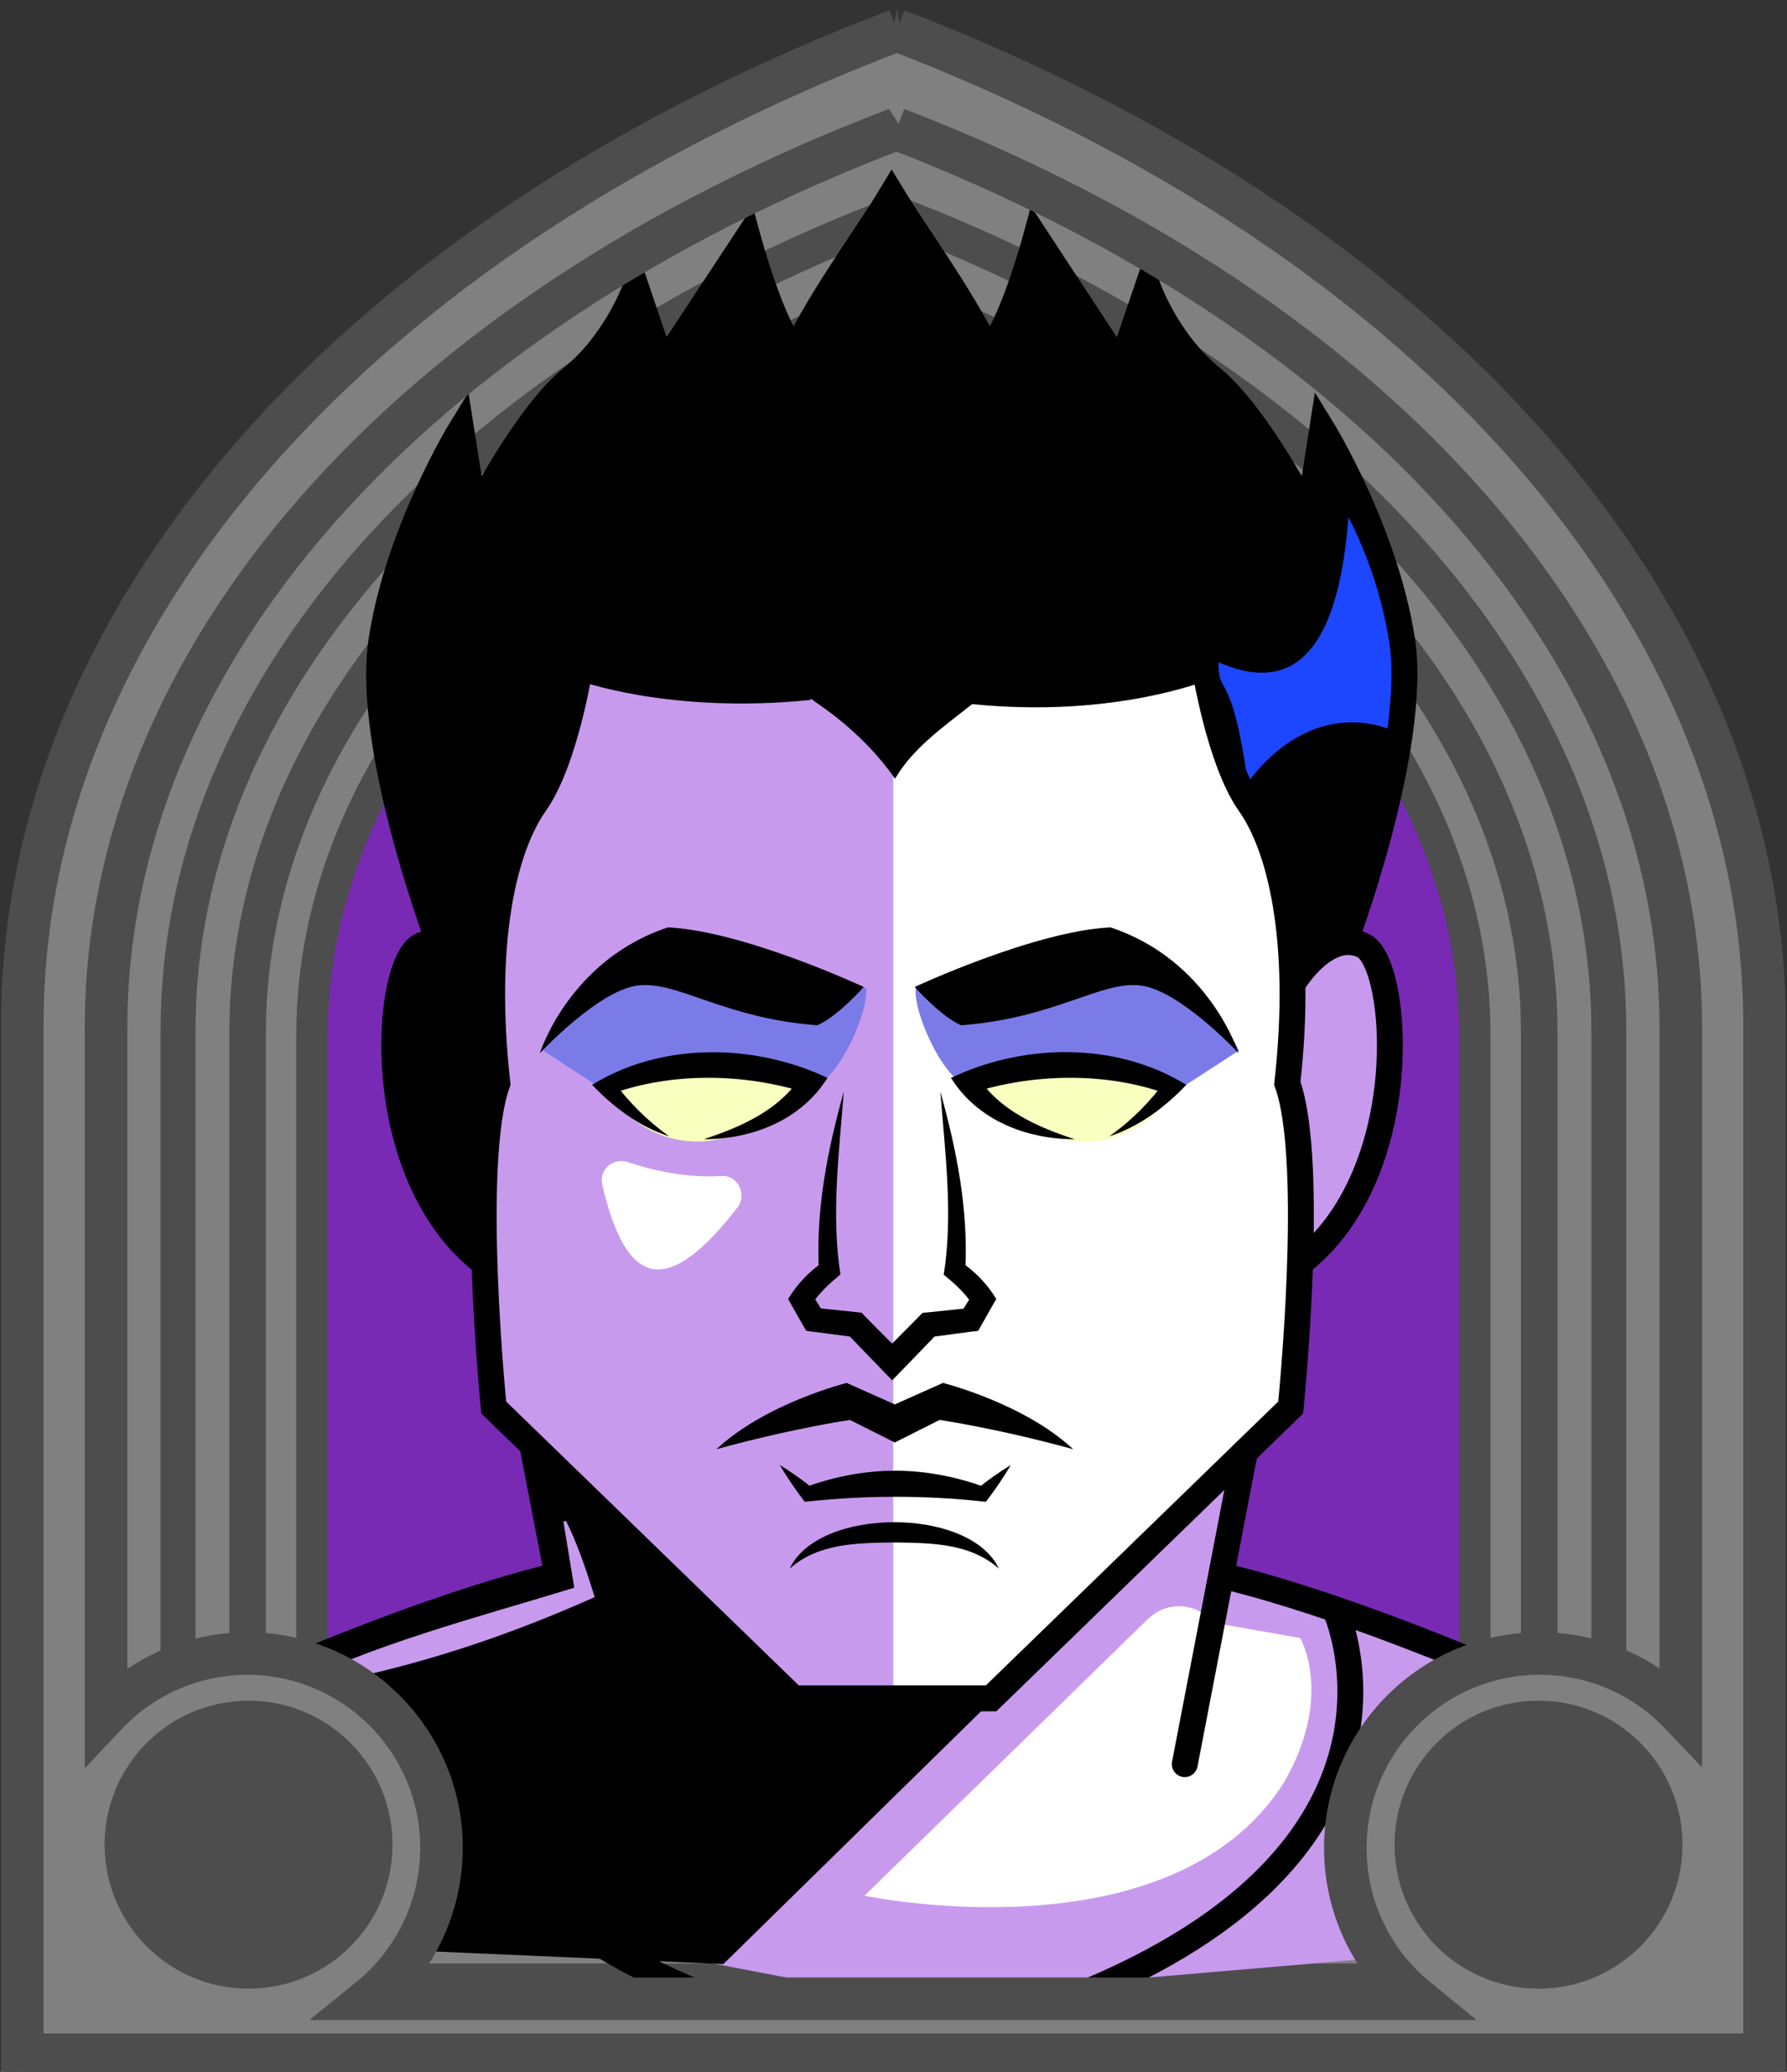<svg id="Capa_2" xmlns="http://www.w3.org/2000/svg" xmlns:xlink="http://www.w3.org/1999/xlink" viewBox="0 0 69.02 80">
<rect x="0" y="0" width="69.02" height="80" fill="#333333" stroke="none"/>
<defs >
<style >
.cls-1{fill:#c89aed;}.cls-2{fill:#fff;}.cls-3{fill:#f8ffbf;}.cls-4{fill:#7b7be8;}.cls-5{fill:#a88347;}.cls-6{fill:#782ab5;}.cls-7,.cls-8{stroke:#000;stroke-miterlimit:10;}.cls-7,.cls-8,.cls-9,.cls-10,.cls-11{fill:none;}.cls-8,.cls-9{stroke-linecap:round;}.cls-12{fill:#1c46ff;}.cls-9{stroke:#deb778;stroke-dasharray:0 0 0 4.06;stroke-linejoin:round;}.cls-13{fill:#deb778;}.cls-14{fill:url(#USGS_19_Inundación_de_tierra_2);}.cls-11{stroke:#1d1d1b;stroke-dasharray:0 0 2 2;stroke-width:.3px;}.cls-15{fill:#fcf0c5;}
</style>
<pattern id="USGS_19_Inundación_de_tierra_2" x="0" y="0" width="72" height="72" patternTransform="translate(-452.48 -16279) rotate(-90)" patternUnits="userSpaceOnUse" viewBox="0 0 72 72">
<g >
<rect class="cls-10" width="72" height="72">
</rect>
<g >
<line class="cls-11" x1="71" y1="71" x2="144.44" y2="71">
</line>
<line class="cls-11" x1="71" y1="67" x2="144.44" y2="67">
</line>
<line class="cls-11" x1="71" y1="63" x2="144.44" y2="63">
</line>
<line class="cls-11" x1="71" y1="59" x2="144.44" y2="59">
</line>
<line class="cls-11" x1="71" y1="55" x2="144.44" y2="55">
</line>
<line class="cls-11" x1="71" y1="51" x2="144.44" y2="51">
</line>
<line class="cls-11" x1="71" y1="47" x2="144.44" y2="47">
</line>
<line class="cls-11" x1="71" y1="43" x2="144.44" y2="43">
</line>
<line class="cls-11" x1="71" y1="39" x2="144.44" y2="39">
</line>
<line class="cls-11" x1="71" y1="35" x2="144.44" y2="35">
</line>
<line class="cls-11" x1="71" y1="31" x2="144.44" y2="31">
</line>
<line class="cls-11" x1="71" y1="27" x2="144.44" y2="27">
</line>
<line class="cls-11" x1="71" y1="23" x2="144.44" y2="23">
</line>
<line class="cls-11" x1="71" y1="19" x2="144.44" y2="19">
</line>
<line class="cls-11" x1="71" y1="15" x2="144.44" y2="15">
</line>
<line class="cls-11" x1="71" y1="11" x2="144.44" y2="11">
</line>
<line class="cls-11" x1="71" y1="7" x2="144.44" y2="7">
</line>
<line class="cls-11" x1="71" y1="3" x2="144.44" y2="3">
</line>
</g>
<g >
<line class="cls-11" x1="-1" y1="71" x2="72.44" y2="71">
</line>
<line class="cls-11" x1="-1" y1="67" x2="72.44" y2="67">
</line>
<line class="cls-11" x1="-1" y1="63" x2="72.44" y2="63">
</line>
<line class="cls-11" x1="-1" y1="59" x2="72.44" y2="59">
</line>
<line class="cls-11" x1="-1" y1="55" x2="72.44" y2="55">
</line>
<line class="cls-11" x1="-1" y1="51" x2="72.44" y2="51">
</line>
<line class="cls-11" x1="-1" y1="47" x2="72.44" y2="47">
</line>
<line class="cls-11" x1="-1" y1="43" x2="72.44" y2="43">
</line>
<line class="cls-11" x1="-1" y1="39" x2="72.44" y2="39">
</line>
<line class="cls-11" x1="-1" y1="35" x2="72.44" y2="35">
</line>
<line class="cls-11" x1="-1" y1="31" x2="72.44" y2="31">
</line>
<line class="cls-11" x1="-1" y1="27" x2="72.44" y2="27">
</line>
<line class="cls-11" x1="-1" y1="23" x2="72.44" y2="23">
</line>
<line class="cls-11" x1="-1" y1="19" x2="72.44" y2="19">
</line>
<line class="cls-11" x1="-1" y1="15" x2="72.44" y2="15">
</line>
<line class="cls-11" x1="-1" y1="11" x2="72.44" y2="11">
</line>
<line class="cls-11" x1="-1" y1="7" x2="72.44" y2="7">
</line>
<line class="cls-11" x1="-1" y1="3" x2="72.44" y2="3">
</line>
<line class="cls-11" x1="1.04" y1="69" x2="74.48" y2="69">
</line>
<line class="cls-11" x1="1.04" y1="65" x2="74.48" y2="65">
</line>
<line class="cls-11" x1="1.04" y1="61" x2="74.48" y2="61">
</line>
<line class="cls-11" x1="1.04" y1="57" x2="74.48" y2="57">
</line>
<line class="cls-11" x1="1.04" y1="53" x2="74.48" y2="53">
</line>
<line class="cls-11" x1="1.04" y1="49" x2="74.48" y2="49">
</line>
<line class="cls-11" x1="1.04" y1="45" x2="74.48" y2="45">
</line>
<line class="cls-11" x1="1.04" y1="41" x2="74.48" y2="41">
</line>
<line class="cls-11" x1="1.04" y1="37" x2="74.48" y2="37">
</line>
<line class="cls-11" x1="1.04" y1="33" x2="74.48" y2="33">
</line>
<line class="cls-11" x1="1.04" y1="29" x2="74.48" y2="29">
</line>
<line class="cls-11" x1="1.04" y1="25" x2="74.48" y2="25">
</line>
<line class="cls-11" x1="1.04" y1="21" x2="74.48" y2="21">
</line>
<line class="cls-11" x1="1.04" y1="17" x2="74.48" y2="17">
</line>
<line class="cls-11" x1="1.04" y1="13" x2="74.48" y2="13">
</line>
<line class="cls-11" x1="1.04" y1="9" x2="74.48" y2="9">
</line>
<line class="cls-11" x1="1.04" y1="5" x2="74.48" y2="5">
</line>
<line class="cls-11" x1="1.04" y1="1" x2="74.48" y2="1">
</line>
</g>
<g >
<line class="cls-11" x1="-73" y1="71" x2=".44" y2="71">
</line>
<line class="cls-11" x1="-73" y1="67" x2=".44" y2="67">
</line>
<line class="cls-11" x1="-73" y1="63" x2=".44" y2="63">
</line>
<line class="cls-11" x1="-73" y1="59" x2=".44" y2="59">
</line>
<line class="cls-11" x1="-73" y1="55" x2=".44" y2="55">
</line>
<line class="cls-11" x1="-73" y1="51" x2=".44" y2="51">
</line>
<line class="cls-11" x1="-73" y1="47" x2=".44" y2="47">
</line>
<line class="cls-11" x1="-73" y1="43" x2=".44" y2="43">
</line>
<line class="cls-11" x1="-73" y1="39" x2=".44" y2="39">
</line>
<line class="cls-11" x1="-73" y1="35" x2=".44" y2="35">
</line>
<line class="cls-11" x1="-73" y1="31" x2=".44" y2="31">
</line>
<line class="cls-11" x1="-73" y1="27" x2=".44" y2="27">
</line>
<line class="cls-11" x1="-73" y1="23" x2=".44" y2="23">
</line>
<line class="cls-11" x1="-73" y1="19" x2=".44" y2="19">
</line>
<line class="cls-11" x1="-73" y1="15" x2=".44" y2="15">
</line>
<line class="cls-11" x1="-73" y1="11" x2=".44" y2="11">
</line>
<line class="cls-11" x1="-73" y1="7" x2=".44" y2="7">
</line>
<line class="cls-11" x1="-73" y1="3" x2=".44" y2="3">
</line>
<line class="cls-11" x1="-70.96" y1="69" x2="2.48" y2="69">
</line>
<line class="cls-11" x1="-70.96" y1="65" x2="2.48" y2="65">
</line>
<line class="cls-11" x1="-70.96" y1="61" x2="2.48" y2="61">
</line>
<line class="cls-11" x1="-70.96" y1="57" x2="2.48" y2="57">
</line>
<line class="cls-11" x1="-70.96" y1="53" x2="2.48" y2="53">
</line>
<line class="cls-11" x1="-70.96" y1="49" x2="2.48" y2="49">
</line>
<line class="cls-11" x1="-70.96" y1="45" x2="2.48" y2="45">
</line>
<line class="cls-11" x1="-70.96" y1="41" x2="2.48" y2="41">
</line>
<line class="cls-11" x1="-70.96" y1="37" x2="2.48" y2="37">
</line>
<line class="cls-11" x1="-70.96" y1="33" x2="2.48" y2="33">
</line>
<line class="cls-11" x1="-70.96" y1="29" x2="2.48" y2="29">
</line>
<line class="cls-11" x1="-70.96" y1="25" x2="2.48" y2="25">
</line>
<line class="cls-11" x1="-70.96" y1="21" x2="2.48" y2="21">
</line>
<line class="cls-11" x1="-70.96" y1="17" x2="2.48" y2="17">
</line>
<line class="cls-11" x1="-70.96" y1="13" x2="2.48" y2="13">
</line>
<line class="cls-11" x1="-70.96" y1="9" x2="2.48" y2="9">
</line>
<line class="cls-11" x1="-70.96" y1="5" x2="2.48" y2="5">
</line>
<line class="cls-11" x1="-70.96" y1="1" x2="2.48" y2="1">
</line>
</g>
</g>
</pattern>
</defs>

  <path
     id="path7641-4"
     style="fill:#782ab5;fill-opacity:1;stroke:#4d4d4d;stroke-width:1.622;stop-color:#000000"
     d="M 34.9,1.694 C 14.323,9.527 1.63,23.954 1.569,39.581 V 79.197 H 67.964 V 39.581 C 67.958,23.99 55.374,9.571 34.9,1.694 Z"/>
  <path
     id="path7641-7"
     style="fill:#808080;stroke:#4d4d4d;stroke-width:1.483;stop-color:#000000"
     d="M 34.629,5.043 C 15.816,12.204 4.154,25.395 4.154,39.683 V 76.559 H 64.859 V 39.683 c 0,-14.255 -11.51,-27.438 -30.23,-34.64 z m -0.012,3.436 C 51.537,14.988 61.942,26.904 61.942,39.789 v 33.828 H 7.072 v -33.828 c 0,-12.914 10.54,-24.837 27.545,-31.31 z"/>
  <path
     id="path7641-7-8"
     style="fill:#808080;stroke:#4d4d4d;stroke-width:1.35;stop-color:#000000"
     d="M 34.618,8.246 C 17.491,14.766 6.876,26.774 6.876,39.781 v 33.57 H 62.138 v -33.57 c 0,-12.977 -10.478,-24.978 -27.52,-31.535 z m -0.011,3.128 c 15.403,5.926 24.875,16.774 24.875,28.503 V 70.672 H 9.532 V 39.877 c 0,-11.756 9.595,-22.61 25.075,-28.503 z"/>
  <path
     id="path7641-7-8-0"
     style="fill:#808080;stroke:#4d4d4d;stroke-width:1.214;stop-color:#000000"
     d="M 34.607,11.526 C 19.207,17.389 9.662,28.186 9.662,39.881 V 70.066 H 59.352 V 39.881 c 0,-11.668 -9.422,-22.459 -24.745,-28.355 z m -0.01,2.812 c 13.85,5.329 22.366,15.083 22.366,25.629 V 67.657 H 12.05 V 39.968 c 0,-10.571 8.627,-20.33 22.547,-25.629 z"/>


<g id="Capa_10">
<g >
<path class="cls-1" d="M61.53,66.31c-.61,6.91-.71,8.64-.71,8.64l-26.13,2.24-25.93-4.98v-7.22s12-4.07,12.61-4.17c-.61-3.15-.51-4.88-.51-4.88l-2.03-1.83-.21-6.1s-3.25-1.93-3.56-6.71c0-3.05,.82-5.29,1.63-5.29v-.04c-.17-.58-2.23-7.92-2.03-11.14,.2-3.36,3.15-7.93,3.15-7.93l.51,2.94s2.13-3.96,3.86-5.38c1.73-1.43,2.44-3.46,2.44-3.46l.92,3.25,3.25-5.08,1.73,4.07,4.17-5.8,3.56,5.8,1.52-4.38,3.36,5.09,1.32-2.95s.81,2.24,2.44,3.56c1.62,1.32,3.66,5.08,3.66,5.08l.71-2.74s3.35,6.3,3.35,8.94c-.1,2.95-2.64,10.48-2.64,10.48,0,0,1.53-.11,1.83,2.94,.31,3.05-1.63,8.54-3.25,9.66-.61,4.48-.51,5.29-.51,5.29l-2.14,2.34-.71,4.57s12.31,3.16,14.34,5.19Z">
</path>
<polygon class="cls-2" points="34.5 65.4 34.5 29.23 36.72 25.92 46.06 25.22 49.57 31.29 49.68 42.04 50.04 54.21 38.35 65.63 34.5 65.4">
</polygon>
<path d="M54.61,25.84c-.1,2.95-2.64,10.48-2.64,10.48l-2.23,1.25s-.08-3.69-1.81-6.61c-1.42-2.67-1.57-5.35-1.57-5.35,0,0-3.86,1.66-8.82,.87-2.28,1.57-2.99,2.75-2.99,2.75,0,0-2.51-2.59-3.69-2.67-4.8-.39-8.34-.39-8.34-.39l-1.1,3.93s-2.44,3.7-2.44,7.55c-1.26-1.34-2.29-1.64-2.29-1.64v-.04c-.17-.58-2.23-7.92-2.03-11.14,.2-3.36,3.15-7.93,3.15-7.93l.51,2.94s2.13-3.96,3.86-5.38c1.73-1.43,2.44-3.46,2.44-3.46l.92,3.25,3.25-5.08,1.73,4.07,4.17-5.8,3.56,5.8,1.52-4.38,3.36,5.09,1.32-2.95s.81,2.24,2.44,3.56c1.62,1.32,3.66,5.08,3.66,5.08l.71-2.74s3.35,6.3,3.35,8.94Z">
</path>
<path class="cls-12" d="M52.08,19.97s2.31,4.21,1.57,8.18c-2.06-.74-4.05,.17-5.45,2.06-.66-4.54-1.14-3.24-1.14-4.64,3.39,1.49,4.69-1.3,5.02-5.6Z">
</path>
<path class="cls-3" d="M45.52,41.96s-4.39-1.49-8.04-.07c1.62,1.76,5.4,3.85,8.04,.07Z">
</path>
<path class="cls-4" d="M47.86,40.56l-2.16,1.4s-4.19-1.44-8.38-.04c-.97-.38-2.07-2.92-1.95-3.77,4.19-.8,8.21-1.27,8.21-1.27,0,0,3.22,1.44,4.27,3.68Z">
</path>
<path class="cls-3" d="M23.3,41.96s4.39-1.49,8.04-.07c-1.62,1.76-5.4,3.85-8.04,.07Z">
</path>
<path class="cls-4" d="M20.96,40.56l2.16,1.4s4.19-1.44,8.38-.04c.97-.38,2.07-2.92,1.95-3.77-4.19-.8-8.21-1.27-8.21-1.27,0,0-3.22,1.44-4.27,3.68Z">
</path>
<path d="M17.62,36.16s-1.94-.4-2.18,2.18-.08,8.25,3.24,10.19c.08-5.58,.49-7.36,.49-7.36l-.57-4.85-.97-.16Z">
</path>
<polygon points="38.35 65.63 27.94 75.84 9.77 75.05 8 65.03 21.37 60.82 20.86 55.94 30.4 65.33 38.35 65.63">
</polygon>
<path class="cls-2" d="M24.24,44.87c.92,.31,2.25,.63,3.63,.54,.63-.04,1,.72,.61,1.22-2.67,3.44-4.28,3.18-5.22-.89-.13-.57,.42-1.05,.97-.87Z">
</path>
<path class="cls-2" d="M44.34,62.51l-10.95,10.69s11.78,2.49,16.17-4.32c1.98-3.36,.66-5.63,.66-5.63l-3.36-.59h0c-.63-.78-1.79-.86-2.51-.15Z">
</path>
<path class="cls-7" d="M7.31,66.12s8.06-3.81,14.22-5.29">
</path>
<line class="cls-8" x1="22.94" y1="68.12" x2="20.61" y2="56.07">
</line>
<path class="cls-7" d="M61.38,66.12s-8.06-3.81-14.22-5.29">
</path>
<line class="cls-8" x1="45.76" y1="68.12" x2="48.08" y2="56.07">
</line>
<path class="cls-7" d="M31.26,26.53c-5.4,.55-8.86-.76-8.86-.76,0,0-.56,3.6-1.73,5.26-1.18,1.66-2.08,5.26-1.46,10.8-1.1,3.04-.14,12.52-.14,12.52l11.58,11.23h7.63l11.57-11.23s.97-9.48-.13-12.52c.62-5.54-.28-9.14-1.46-10.8-1.17-1.66-1.73-5.26-1.73-5.26,0,0-3.55,1.47-8.94,.92">
</path>
<path d="M39.83,24.13c-.64,2.76-3.86,3.55-5.26,5.94-.8-1.14-1.82-2.1-3-2.91-1.05-.72-1.99-1.77-2.26-3.03,.67,1.06,1.63,1.81,2.67,2.36,1.13,.6,2.17,1.4,2.99,2.45h-.79c1.51-2.16,4.28-2.53,5.66-4.81h0Z">
</path>
<path class="cls-7" d="M18.94,37.92s-1.27-2.08-2.68-1.41-2.01,8.86,2.46,12.28">
</path>
<path class="cls-7" d="M49.97,37.92s1.27-2.08,2.68-1.41,2.01,8.86-2.46,12.28">
</path>
<path class="cls-7" d="M51.86,36.61s2.94-7.73,2.29-11.92c-.66-4.19-3.08-8.12-3.08-8.12l-.52,3.34s-1.97-3.86-3.73-5.3c-1.77-1.44-2.49-3.54-2.49-3.54l-1.05,3.08-3.27-4.98s-.98,3.61-1.84,4.39c-1.16-2.32-2.74-4.42-3.73-6.05-.98,1.63-2.57,3.73-3.73,6.05-.85-.78-1.83-4.39-1.83-4.39l-3.28,4.98-1.04-3.08s-.72,2.1-2.49,3.54-3.73,5.3-3.73,5.3l-.53-3.34s-2.42,3.93-3.07,8.12c-.66,4.19,2.29,11.92,2.29,11.92">
</path>
<path d="M36.32,42.15c.63,2.27,1.09,4.56,.96,6.95,0,0-.16-.37-.16-.37,.55,.38,1.01,.85,1.36,1.43,0,0-.14,.24-.14,.24-.08,.15-.49,.86-.56,.99-.08,0-1.72,.23-1.86,.24,0,0,.29-.14,.29-.14-.26,.27-1.51,1.57-1.75,1.81l-.36-.37-1.39-1.44,.29,.14c-.14-.02-1.78-.23-1.86-.24,0,0-.11-.19-.11-.19-.1-.17-.5-.88-.59-1.04,.35-.58,.8-1.05,1.35-1.43,0,0-.16,.37-.16,.37-.13-2.39,.33-4.68,.96-6.95-.18,2.33-.49,4.76-.13,7.06-.41,.34-.84,.73-1.12,1.18v-.45s.49,.78,.49,.78l-.35-.22s1.84,.19,1.8,.19c0,0,.12,.13,.12,.13l1.41,1.42h-.71s1.41-1.42,1.41-1.42c.13-.14,.1-.13,.29-.14,0,0,1.63-.17,1.63-.17l-.34,.22,.49-.78v.45c-.24-.38-.59-.73-.94-1.02,0,0-.19-.16-.19-.16,.37-2.3,.05-4.73-.13-7.06h0Z">
</path>
<path d="M33.37,38.1s-.99,1.13-1.8,1.49c-3.65-.27-5.45-1.76-6.98-1.53s-3.74,2.61-3.74,2.61c0,0,1.13-3.6,4.95-4.86,2.93,.14,7.56,2.3,7.56,2.3Z">
</path>
<path d="M27.18,43.99c1.44-.47,2.93-1.13,3.76-2.43,0,0,.2,.64,.2,.64-2.38-.76-5.19-.81-7.55,.05,0,0,.09-.51,.09-.51,.59,.8,1.32,1.54,2.17,2.14-1.15-.37-2.15-1.12-2.98-1.99,2.55-1.57,5.85-1.6,8.59-.49,0,0,.5,.22,.5,.22-1.03,1.65-2.93,2.37-4.78,2.37h0Z">
</path>
<path d="M35.32,38.1s.99,1.13,1.8,1.49c3.65-.27,5.45-1.76,6.98-1.53s3.74,2.61,3.74,2.61c0,0-1.13-3.6-4.95-4.86-2.93,.14-7.56,2.3-7.56,2.3Z">
</path>
<path d="M41.51,43.99c-1.85,0-3.75-.72-4.78-2.37,0,0,.5-.22,.5-.22,2.74-1.12,6.04-1.08,8.59,.49-.83,.87-1.83,1.62-2.98,1.99,.86-.6,1.58-1.34,2.17-2.14l.09,.51c-2.36-.86-5.17-.81-7.55-.05,0,0,.2-.64,.2-.64,.83,1.3,2.31,1.96,3.76,2.43h0Z">
</path>
<path d="M34.56,55.7l1.73-.87s2.17,.31,5.16,1.13c-1.91-1.78-5.03-2.56-5.03-2.56l-1.86,.83-1.86-.83s-3.12,.78-5.03,2.56c2.99-.82,5.16-1.13,5.16-1.13l1.73,.87Z">
</path>
<path d="M39.04,56.57c-.29,.5-.62,.97-.96,1.42l-.2-.02c-2.14-.23-4.46-.23-6.6,0,0,0-.2,.02-.2,.02-.34-.45-.67-.92-.96-1.42,.46,.28,.89,.59,1.3,.92l-.27-.08c1.1-.4,2.26-.62,3.43-.62,1.17,0,2.33,.23,3.43,.62l-.27,.08c.41-.33,.84-.64,1.3-.92h0Z">
</path>
<path d="M38.58,60.57c-1.12-.99-2.63-.99-4.04-1.01-1.41,.02-2.92,.02-4.04,1.01,1.12-2.39,6.96-2.39,8.08,0h0Z">
</path>
<path class="cls-7" d="M17.25,62.21s-4.02,8.89,9.4,14.62">
</path>
<path class="cls-7" d="M51.59,62.21s4.02,8.89-9.4,14.62">
</path>
<path class="cls-1" d="M21.86,58.72c.47,.96,.8,1.95,1.11,2.95-3.89,1.74-7.88,3-12.13,3.63,3.35-1.76,7.62-2.85,11.4-4.01,0,0-.05,.08-.05,.08l-.43-2.62,.1-.02h0Z">
</path>
</g>
</g>
  <g
     id="g20645">
    <path
       style="fill:#808080;stroke:#4d4d4d;stroke-width:0.938;stop-color:#000000;fill-opacity:1"
       d="m 9.542,65.883 a 5.476,5.476 0 0 1 5.476,5.476 5.476,5.476 0 0 1 -5.476,5.476 5.476,5.476 0 0 1 -5.476,-5.476 5.476,5.476 0 0 1 5.476,-5.476 z"/>
    <path
       style="fill:#808080;stroke:#4d4d4d;stroke-width:0.938;stop-color:#000000;fill-opacity:1"
       d="m 59.472,65.883 a 5.476,5.476 0 0 1 5.476,5.476 5.476,5.476 0 0 1 -5.476,5.476 5.476,5.476 0 0 1 -5.476,-5.476 5.476,5.476 0 0 1 5.476,-5.476 z"/>
    <path
       id="path7641"
       style="fill:#808080;stroke:#4d4d4d;stroke-width:1.644;stop-color:#000000"
       d="M 34.643,1.166 C 13.788,9.105 0.861,23.727 0.861,39.564 V 79.34 H 68.152 V 39.564 c 0,-15.801 -12.759,-30.415 -33.51,-38.398 z m -0.014,3.809 C 53.385,12.191 64.918,25.4 64.918,39.682 v 26.508 c -1.369,-1.441 -3.301,-2.342 -5.445,-2.342 -4.149,0 -7.512,3.363 -7.512,7.512 0,2.347 1.076,4.443 2.762,5.82 H 14.27 c 1.756,-1.423 2.778,-3.56 2.783,-5.82 4.8e-5,-4.149 -3.363,-7.512 -7.512,-7.512 -2.062,0.006 -4.031,0.86 -5.445,2.361 V 39.682 c 0,-14.315 11.683,-27.532 30.533,-34.707 z"/>
    <circle
       style="fill:#4d4d4d;fill-opacity:1;stroke:#4d4d4d;stop-color:#000000"
       id="path16431"
       cx="9.601"
       cy="71.23"
       r="5.06" />
    <circle
       style="fill:#4d4d4d;fill-opacity:1;stroke:#4d4d4d;stop-color:#000000"
       id="path16431-3"
       cx="59.423"
       cy="71.23"
       r="5.06" />
  </g>
</svg>
